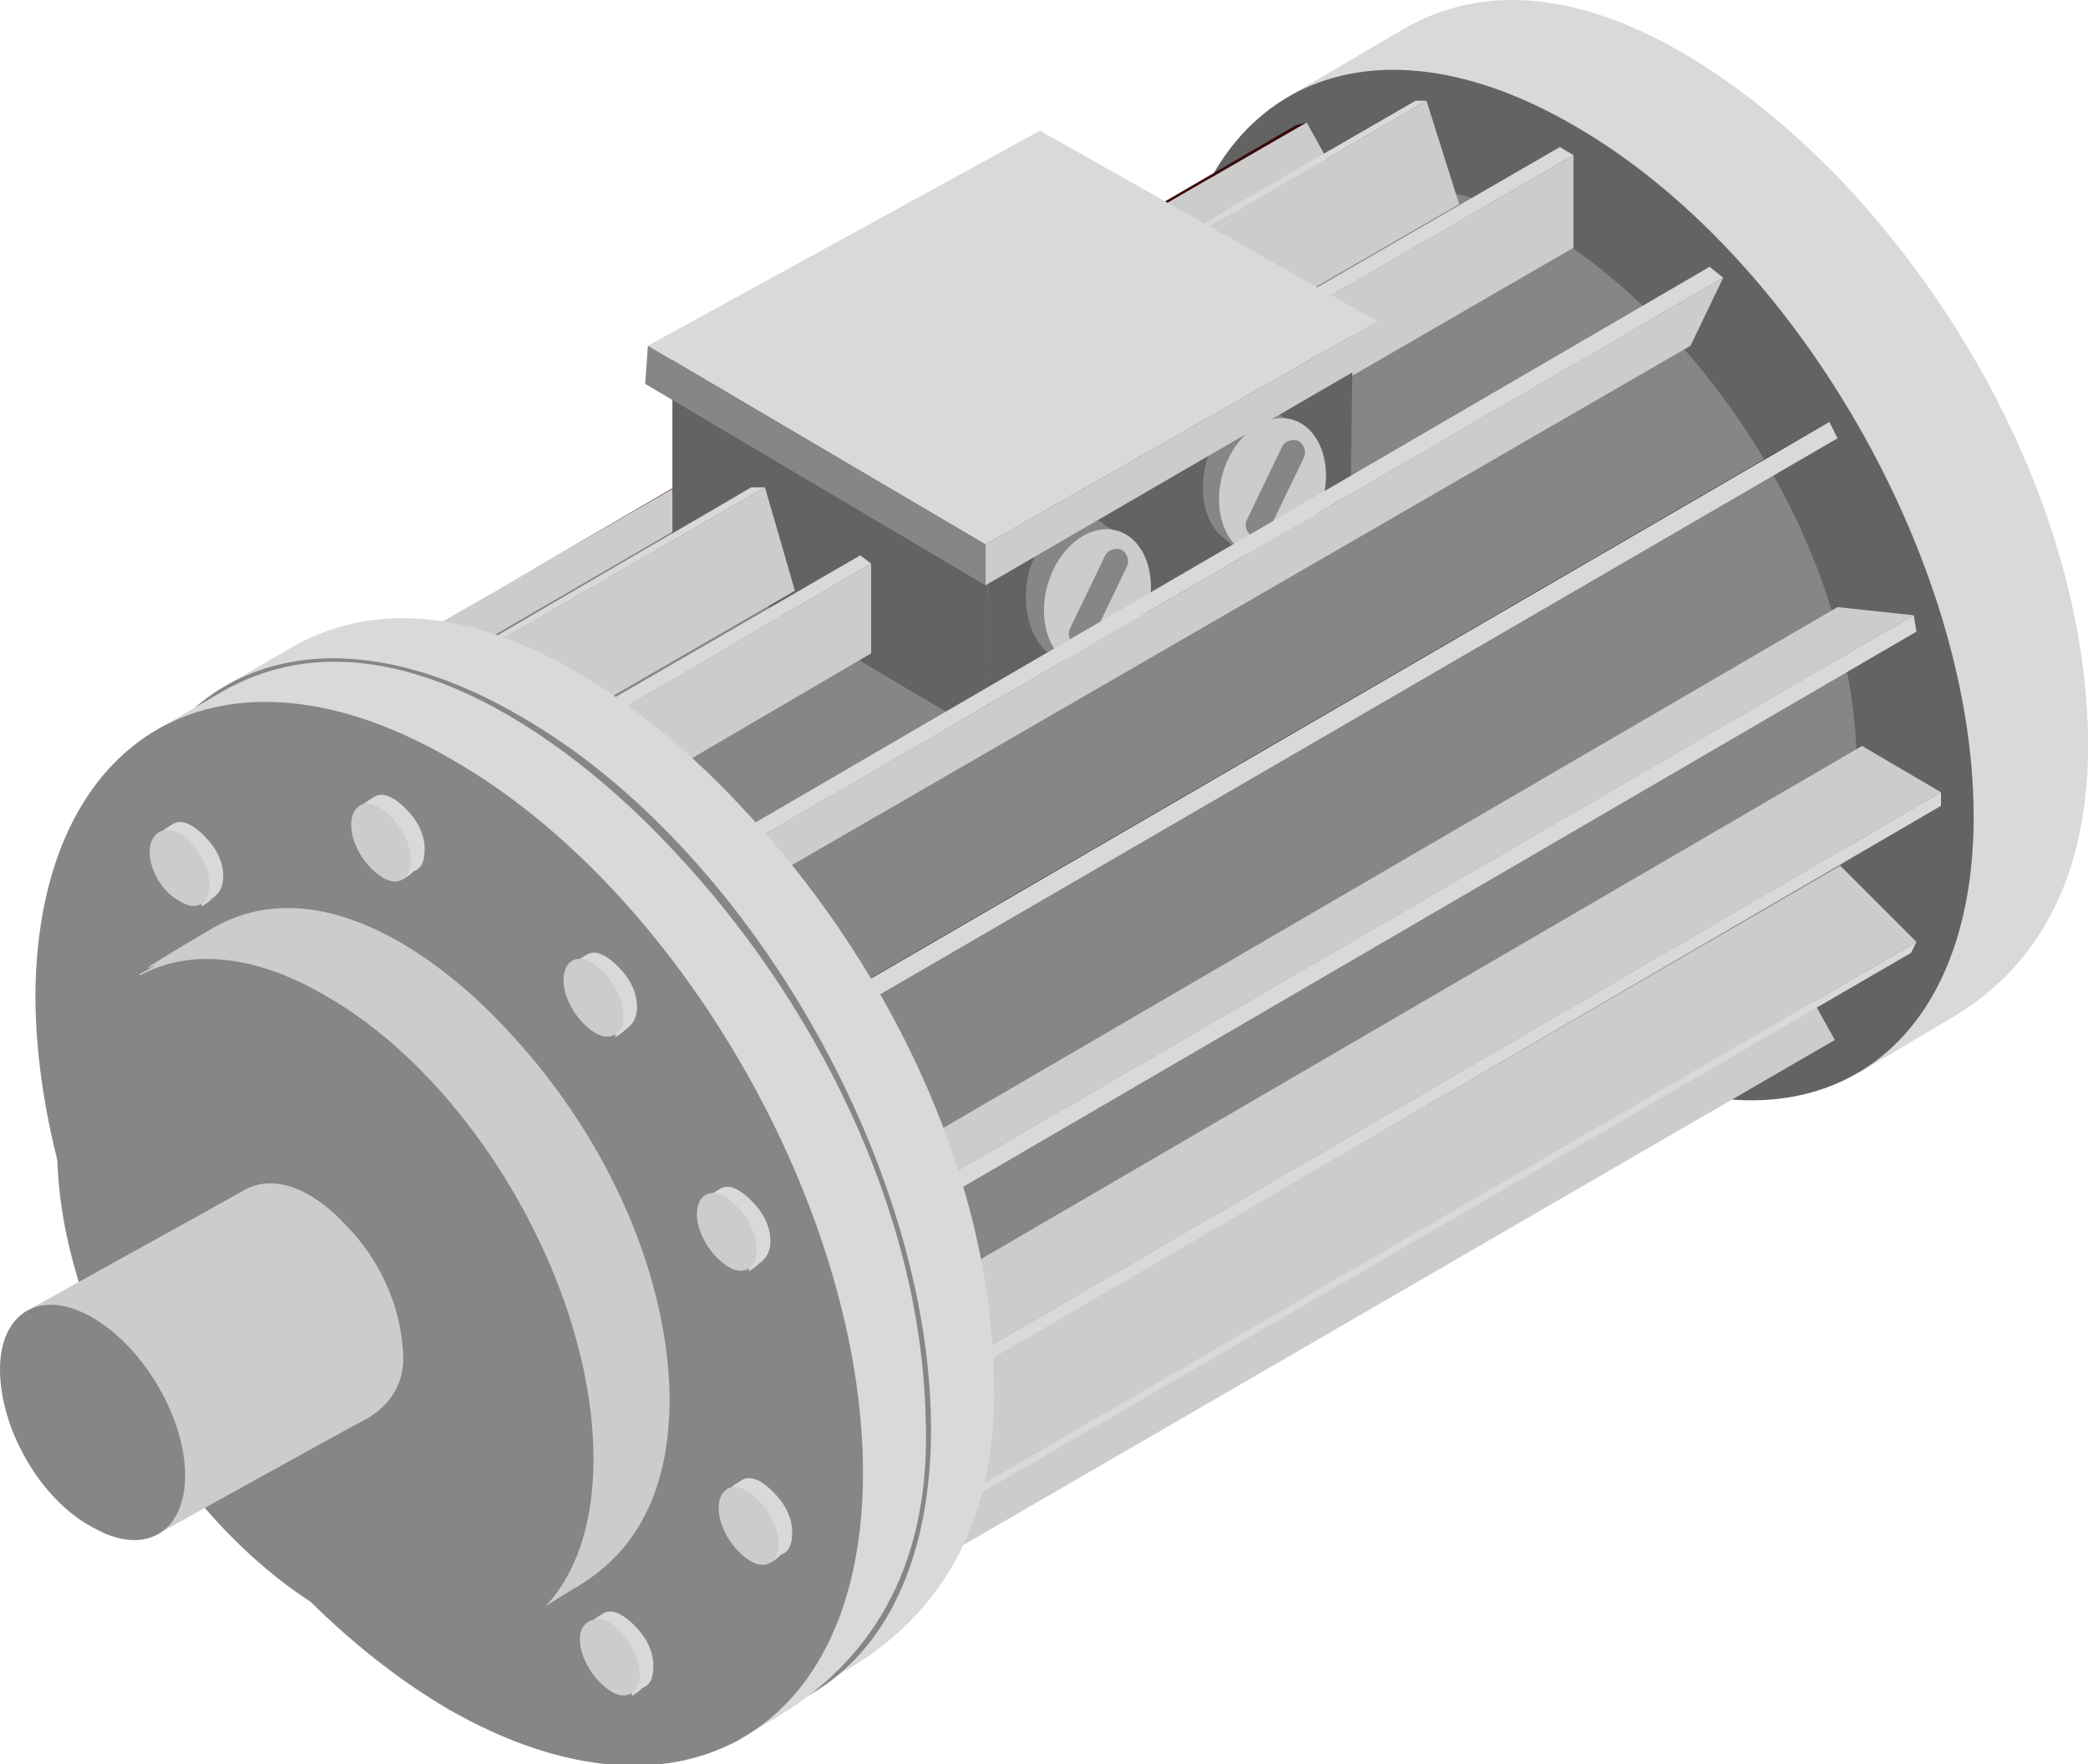 <?xml version="1.0" encoding="utf-8"?>
<!-- Generator: Adobe Illustrator 23.0.3, SVG Export Plug-In . SVG Version: 6.00 Build 0)  -->
<svg version="1.1" xmlns="http://www.w3.org/2000/svg" xmlns:xlink="http://www.w3.org/1999/xlink" x="0px" y="0px"
	 viewBox="0 0 76.7 64.8" style="enable-background:new 0 0 76.7 64.8;" xml:space="preserve">
<style type="text/css">
	.st0{enable-background:new    ;}
	.st1{fill:#D9D9D9;}
	.st2{fill:#636363;}
	.st3{fill:#5B1016;}
	.st4{fill:#3B0B0C;}
	.st5{fill:#CDCCCC;}
	.st6{fill:#868686;}
	.st7{fill:#440C0E;}
	.st8{fill:#5A1013;}
	.st9{fill:#4C0E10;}
	.st10{fill:#651215;}
	.st11{fill-rule:evenodd;clip-rule:evenodd;fill:#868686;}
	.st12{fill:#6ABA82;}
	.st13{fill:#035426;}
	.st14{fill:#31AA59;}
	.st15{fill:#006E32;}
	.st16{fill-rule:evenodd;clip-rule:evenodd;fill:#006E32;}
	.st17{fill:#BFC9E8;}
	.st18{fill:#264B8C;}
	.st19{fill:#9FABD8;}
	.st20{fill:#3458A3;}
	.st21{fill-rule:evenodd;clip-rule:evenodd;fill:#3458A3;}
	.st22{fill:#CC5261;}
	.st23{fill:#BD1622;}
	.st24{fill:#751518;}
	.st25{fill-rule:evenodd;clip-rule:evenodd;fill:#751518;}
</style>
<g id="Capa_2">
</g>
<g id="Capa_1">
	<g>
		<g>
			<g class="st0">
				<path class="st1" d="M76.7,26.9c-0.2-7.4-4-14.9-9-20.2c-3.9-4.1-10.6-8.9-16.2-5.6c-7,4.1-1,0.6-4.1,2.4
					c6,1.7,15.6,6.2,19.2,12.2c3.7,6.2,1.7,23.7,1.7,23.7s0.5-0.3,3.2-1.9C75.4,35.3,76.8,31.4,76.7,26.9z"/>
				<g>
					<path class="st2" d="M57.8,4.6C66,9.3,72.5,20.7,72.5,30c0,9.3-6.6,13.1-14.8,8.4C49.6,33.7,43,22.3,43,13
						C43.1,3.6,49.7-0.1,57.8,4.6z"/>
				</g>
			</g>
		</g>
		<g>
			<g class="st0">
				<g>
					<polygon class="st3" points="12.4,25.1 12.7,24.9 14.8,28.5 14.5,28.7 					"/>
				</g>
				<g>
					<polygon class="st4" points="12.4,25.1 47.6,4.6 48,4.5 12.7,24.9 					"/>
				</g>
				<g>
					<polygon class="st5" points="12.7,24.9 48,4.5 50,8.1 14.8,28.5 					"/>
				</g>
			</g>
			<g class="st0">
				<g>
					<polygon class="st3" points="9.5,28.7 9.6,28.3 12.4,31.1 12.2,31.5 					"/>
				</g>
				<g>
					<polygon class="st6" points="9.6,28.3 44.9,7.8 47.6,10.7 12.4,31.1 					"/>
				</g>
				<g>
					<polygon class="st7" points="12.4,31.1 47.6,10.7 47.4,11.1 12.2,31.5 					"/>
				</g>
			</g>
			<g class="st0">
				<g>
					<polygon class="st3" points="11.4,35.3 11.4,35.9 8.5,34.2 8.5,33.6 					"/>
				</g>
				<g>
					<polygon class="st8" points="11.4,35.3 46.7,14.9 46.7,15.4 11.4,35.9 					"/>
				</g>
				<g>
					<polygon class="st6" points="8.5,33.6 43.7,13.2 46.7,14.9 11.4,35.3 					"/>
				</g>
			</g>
			<g class="st0">
				<g>
					<polygon class="st3" points="26.3,55.8 26.7,55.8 27.8,59.6 27.4,59.6 					"/>
				</g>
				<g>
					<polygon class="st9" points="26.3,55.8 61.5,35.3 61.9,35.4 26.7,55.8 					"/>
				</g>
				<g>
					<polygon class="st6" points="26.7,55.8 61.9,35.4 63.1,39.1 27.8,59.6 					"/>
				</g>
			</g>
			<g class="st0">
				<g>
					<polygon class="st3" points="29.8,55.2 30.1,55 32.2,58.6 31.9,58.8 					"/>
				</g>
				<g>
					<polygon class="st4" points="29.8,55.2 65,34.8 65.4,34.6 30.1,55 					"/>
				</g>
				<g>
					<polygon class="st5" points="30.1,55 65.4,34.6 67.4,38.2 32.2,58.6 					"/>
				</g>
			</g>
			<g class="st0">
				<g>
					<polygon class="st3" points="22,57.6 22,54.2 22.5,54.5 22.5,57.9 					"/>
				</g>
				<g>
					<polygon class="st10" points="22,54.2 57.3,33.7 57.7,34 22.5,54.5 					"/>
				</g>
				<g>
					<polygon class="st6" points="22.5,54.5 57.7,34 57.7,37.4 22.5,57.9 					"/>
				</g>
			</g>
			<g class="st0">
				<g>
					<polygon class="st6" points="31.6,52.2 31.6,54.8 29.3,53.5 29.3,50.9 					"/>
				</g>
				<g>
					<polygon class="st5" points="31.6,52.2 50.9,41 50.8,43.6 31.6,54.8 					"/>
				</g>
				<g>
					<polygon class="st1" points="29.3,50.9 48.6,39.7 50.9,41 31.6,52.2 					"/>
				</g>
			</g>
			<g>
				<g class="st0">
					<path class="st6" d="M68.2,27.7c-0.2-5.7-3.1-11.5-7-15.6c-3-3.2-8.2-6.9-12.6-4.3C43.3,10.9,16.2,27,13.8,28.4
						c4.6,1.3,12.1,4.8,14.9,9.5c2.8,4.8,1.3,18.3,1.3,18.3s32-19,34.1-20.2C67.1,34.2,68.3,31.2,68.2,27.7z"/>
					<g>
						<path class="st6" d="M22,29.2c6.3,3.6,11.4,12.4,11.4,19.7c0,7.2-5.1,10.1-11.4,6.5c-6.3-3.6-11.4-12.5-11.4-19.7
							C10.5,28.5,15.7,25.6,22,29.2z"/>
					</g>
				</g>
			</g>
			<g class="st0">
				<g>
					<polygon class="st3" points="37.8,11.9 38.3,11.9 39.4,15.7 39,15.7 					"/>
				</g>
				<g>
					<polygon class="st1" points="37.8,11.9 52,3.7 52.4,3.7 38.3,11.9 					"/>
				</g>
				<g>
					<polygon class="st5" points="38.3,11.9 52.4,3.7 53.6,7.5 39.4,15.7 					"/>
				</g>
			</g>
			<g class="st0">
				<g>
					<polygon class="st3" points="43.3,16.9 43.3,13.5 43.8,13.8 43.8,17.2 					"/>
				</g>
				<g>
					<polygon class="st1" points="43.3,13.5 57.3,5.4 57.8,5.7 43.8,13.8 					"/>
				</g>
				<g>
					<polygon class="st5" points="43.8,13.8 57.8,5.7 57.8,9.1 43.8,17.2 					"/>
				</g>
			</g>
			<g class="st0">
				<g>
					<polygon class="st3" points="29.8,37.2 31.9,36 32.2,36.6 30.2,37.8 					"/>
				</g>
				<g>
					<polygon class="st4" points="29.8,37.2 65.1,16.7 67.2,15.5 31.9,36 					"/>
				</g>
				<g>
					<polygon class="st1" points="31.9,36 67.2,15.5 67.5,16.1 32.2,36.6 					"/>
				</g>
			</g>
			<g class="st0">
				<g>
					<polygon class="st3" points="32.2,52.6 32.4,52.2 35.1,55.1 34.9,55.5 					"/>
				</g>
				<g>
					<polygon class="st5" points="32.4,52.2 67.6,31.8 70.4,34.6 35.1,55.1 					"/>
				</g>
				<g>
					<polygon class="st1" points="35.1,55.1 70.4,34.6 70.2,35 34.9,55.5 					"/>
				</g>
			</g>
			<g class="st0">
				<g>
					<polygon class="st3" points="33.2,47.9 36.1,49.6 36.1,50.1 33.1,48.4 					"/>
				</g>
				<g>
					<polygon class="st5" points="33.2,47.9 68.4,27.4 71.3,29.1 36.1,49.6 					"/>
				</g>
				<g>
					<polygon class="st1" points="36.1,49.6 71.3,29.1 71.3,29.6 36.1,50.1 					"/>
				</g>
			</g>
			<g class="st0">
				<g>
					<polygon class="st3" points="35.2,43.7 32.5,43.4 32.3,42.8 35,43.1 					"/>
				</g>
				<g>
					<polygon class="st5" points="32.3,42.8 67.5,22.3 70.3,22.6 35,43.1 					"/>
				</g>
				<g>
					<polygon class="st1" points="35,43.1 70.3,22.6 70.4,23.2 35.2,43.7 					"/>
				</g>
			</g>
			<g>
				<polygon class="st5" points="24.7,12.7 38.2,5.3 49.7,11.9 36.3,22.4 24.7,12.7 				"/>
				<polygon class="st2" points="36.2,27 36.3,19.5 49.7,11.9 49.6,19.3 				"/>
				<polygon class="st2" points="36.2,27 24.7,20.2 24.7,12.7 36.3,19.5 				"/>
				<g>
					<g>
						<path class="st11" d="M37.8,21c0.4-1.4,1.5-2.2,2.5-1.9c0.1,0,0.3,0.2,0.3,0.2c0,0,0,0,0,0l0.7,0.4l-2.2,4.6l-0.7-0.4
							C37.8,23.3,37.5,22.2,37.8,21z"/>
						<ellipse transform="matrix(0.282 -0.959 0.959 0.282 7.85 54.434)" class="st5" cx="40.3" cy="22" rx="2.6" ry="1.9"/>
					</g>
					<g>
						<path class="st6" d="M39.7,23.7c-0.1,0-0.1,0-0.2,0c-0.2-0.1-0.3-0.4-0.2-0.6l1.3-2.7c0.1-0.2,0.4-0.3,0.6-0.2
							c0.2,0.1,0.3,0.4,0.2,0.6l-1.3,2.7C40.1,23.6,39.9,23.7,39.7,23.7z"/>
					</g>
				</g>
				<g>
					<g>
						<path class="st11" d="M44.3,17c0.4-1.4,1.5-2.2,2.5-1.9c0.1,0,0.3,0.2,0.3,0.2c0,0,0,0,0,0l0.7,0.4l-2.2,4.6L45,19.8
							C44.3,19.3,44,18.2,44.3,17z"/>
						
							<ellipse transform="matrix(0.282 -0.959 0.959 0.282 16.38 57.742)" class="st5" cx="46.8" cy="17.9" rx="2.6" ry="1.9"/>
					</g>
					<g>
						<path class="st6" d="M46.2,19.7c-0.1,0-0.1,0-0.2,0c-0.2-0.1-0.3-0.4-0.2-0.6l1.3-2.7c0.1-0.2,0.4-0.3,0.6-0.2
							c0.2,0.1,0.3,0.4,0.2,0.6l-1.3,2.7C46.5,19.6,46.4,19.7,46.2,19.7z"/>
					</g>
				</g>
				<g>
					<polygon class="st1" points="23.8,12.7 38.2,4.8 50.6,11.8 36.2,20 23.8,12.7 					"/>
					<g>
						<polygon class="st5" points="36.2,21.5 36.2,20 50.6,11.8 50.5,13.2 						"/>
						<polygon class="st6" points="36.2,21.5 23.7,14.1 23.8,12.7 36.2,20 						"/>
					</g>
				</g>
			</g>
			<g class="st0">
				<g>
					<polygon class="st3" points="26.4,32.7 27.6,30.3 28,30.7 26.8,33.1 					"/>
				</g>
				<g>
					<polygon class="st1" points="27.6,30.3 62.8,9.8 63.3,10.2 28,30.7 					"/>
				</g>
				<g>
					<polygon class="st5" points="28,30.7 63.3,10.2 62.1,12.7 26.8,33.1 					"/>
				</g>
			</g>
			<g class="st0">
				<g>
					<polygon class="st3" points="16.8,24.2 17.2,24.2 18.3,28 17.9,27.9 					"/>
				</g>
				<g>
					<polygon class="st1" points="16.8,24.2 27.6,17.9 28.1,17.9 17.2,24.2 					"/>
				</g>
				<g>
					<polygon class="st5" points="17.2,24.2 28.1,17.9 29.2,21.7 18.3,28 					"/>
				</g>
			</g>
			<g>
				<g>
					<polygon class="st3" points="22.1,29.3 22.1,25.9 22.6,26.2 22.6,29.5 					"/>
				</g>
				<g>
					<polygon class="st1" points="22.1,25.9 31.6,20.4 32,20.7 22.6,26.2 					"/>
				</g>
				<polygon class="st5" points="22.6,26.2 32,20.7 32,24 22.6,29.5 				"/>
			</g>
		</g>
		<g>
			<g>
				<g>
					<g class="st0">
						<path class="st1" d="M36.5,50.4c-0.2-7.6-4.1-15.3-9.3-20.8c-4-4.3-10.9-9.2-16.7-5.7c-7.2,4.2,0.9-0.5-2.3,1.4
							C14.4,27,24.4,31.6,28,37.8c3.8,6.4,1.7,24.4,1.7,24.4s-1.5,0.8,1.3-0.8C35.2,59,36.7,55,36.5,50.4z"/>
						<g>
							<path class="st6" d="M19.1,26.3c8.4,4.8,15.1,16.6,15.1,26.2c0,9.6-6.8,13.5-15.2,8.7C10.6,56.3,3.8,44.6,3.8,34.9
								C3.9,25.3,10.7,21.4,19.1,26.3z"/>
						</g>
					</g>
				</g>
				<g>
					<g class="st0">
						<path class="st1" d="M34,52c-0.2-7.6-4.1-15.3-9.3-20.8c-4-4.3-10.9-9.2-16.7-5.7c-7.2,4.2,0.9-0.5-2.3,1.4
							c6.2,1.8,16.1,6.4,19.8,12.6c3.8,6.4,1.7,24.4,1.7,24.4s-1.5,0.8,1.3-0.8C32.7,60.6,34.2,56.6,34,52z"/>
						<g>
							<path class="st6" d="M16.6,27.9c8.4,4.8,15.1,16.6,15.1,26.2c0,9.6-6.8,13.5-15.2,8.7C8.1,57.9,1.3,46.2,1.3,36.5
								C1.4,26.9,8.2,23,16.6,27.9z"/>
						</g>
					</g>
				</g>
				<g>
					<g class="st0">
						<path class="st5" d="M24.6,51.3c-0.1-4.9-2.6-9.9-6-13.5c-2.6-2.8-7-5.9-10.8-3.7c-4.6,2.7-0.7,0.6-2.7,1.7
							C9,37,15.4,40,17.8,44c2.5,4.1,1.1,15.8,1.1,15.8s0.3-0.3,2.1-1.4C23.7,56.9,24.6,54.3,24.6,51.3z"/>
						<g>
							<path class="st6" d="M12,36.6c5.4,3.1,9.8,10.7,9.8,17c0,6.2-4.4,8.7-9.8,5.6C6.5,56,2.1,48.4,2.1,42.2
								C2.2,36,6.6,33.4,12,36.6z"/>
						</g>
					</g>
				</g>
				<g>
					<g class="st0">
						<path class="st5" d="M14.8,49.6c-0.1-1.7-0.9-3.4-2.1-4.6c-0.9-1-2.4-2-3.7-1.3c-1.6,0.9-7.4,4.1-8.1,4.5
							c1.4,0.4,3.6,1.4,4.4,2.8c0.8,1.4,0.4,5.4,0.4,5.4s7.2-4,7.8-4.3C14.5,51.5,14.9,50.6,14.8,49.6z"/>
						<g>
							<path class="st6" d="M3.4,48.4c1.9,1.1,3.4,3.7,3.4,5.8c0,2.1-1.5,3-3.4,1.9C1.5,55.1,0,52.5,0,50.3
								C0,48.2,1.5,47.3,3.4,48.4z"/>
						</g>
					</g>
				</g>
			</g>
			<g>
				<g class="st0">
					<path class="st1" d="M8.2,32.2c0-0.6-0.3-1.1-0.7-1.5c-0.3-0.3-0.8-0.7-1.2-0.4c-0.5,0.3-0.2,0.2-0.5,0.3
						C6.3,30.7,7,31,7.3,31.5c0.3,0.5,0.1,1.8,0.1,1.8s0.2-0.1,0.4-0.3C8.1,32.8,8.2,32.5,8.2,32.2z"/>
					<g>
						<path class="st5" d="M6.6,30.6c0.6,0.4,1.1,1.2,1.1,1.9c0,0.7-0.5,1-1.1,0.6C6,32.8,5.5,32,5.5,31.3C5.5,30.6,6,30.3,6.6,30.6
							z"/>
					</g>
				</g>
			</g>
			<g>
				<g class="st0">
					<path class="st1" d="M15.6,31.2c0-0.6-0.3-1.1-0.7-1.5c-0.3-0.3-0.8-0.7-1.2-0.4c-0.5,0.3-0.2,0.2-0.5,0.3
						c0.5,0.1,1.2,0.5,1.5,0.9c0.3,0.5,0.1,1.8,0.1,1.8s0.2-0.1,0.4-0.3C15.5,31.9,15.6,31.6,15.6,31.2z"/>
					<g>
						<path class="st5" d="M14,29.7c0.6,0.4,1.1,1.2,1.1,1.9c0,0.7-0.5,1-1.1,0.6c-0.6-0.4-1.1-1.2-1.1-1.9
							C12.9,29.6,13.4,29.3,14,29.7z"/>
					</g>
				</g>
			</g>
			<g>
				<g class="st0">
					<path class="st1" d="M23.4,37c0-0.6-0.3-1.1-0.7-1.5c-0.3-0.3-0.8-0.7-1.2-0.4c-0.5,0.3-0.2,0.2-0.5,0.3
						c0.5,0.1,1.2,0.5,1.5,0.9c0.3,0.5,0.1,1.8,0.1,1.8s0.2-0.1,0.4-0.3C23.3,37.6,23.4,37.3,23.4,37z"/>
					<g>
						<path class="st5" d="M21.8,35.4c0.6,0.4,1.1,1.2,1.1,1.9c0,0.7-0.5,1-1.1,0.6c-0.6-0.4-1.1-1.2-1.1-1.9
							C20.7,35.3,21.2,35,21.8,35.4z"/>
					</g>
				</g>
			</g>
			<g>
				<g class="st0">
					<path class="st1" d="M28.3,45.6c0-0.6-0.3-1.1-0.7-1.5c-0.3-0.3-0.8-0.7-1.2-0.4c-0.5,0.3-0.2,0.2-0.5,0.3
						c0.5,0.1,1.2,0.5,1.5,0.9c0.3,0.5,0.1,1.8,0.1,1.8s0.2-0.1,0.4-0.3C28.2,46.2,28.3,45.9,28.3,45.6z"/>
					<g>
						<path class="st5" d="M26.7,44c0.6,0.4,1.1,1.2,1.1,1.9c0,0.7-0.5,1-1.1,0.6c-0.6-0.4-1.1-1.2-1.1-1.9
							C25.6,43.9,26.1,43.6,26.7,44z"/>
					</g>
				</g>
			</g>
			<g>
				<g class="st0">
					<path class="st1" d="M29.1,56.3c0-0.6-0.3-1.1-0.7-1.5c-0.3-0.3-0.8-0.7-1.2-0.4c-0.5,0.3-0.2,0.2-0.5,0.3
						c0.5,0.1,1.2,0.5,1.5,0.9c0.3,0.5,0.1,1.8,0.1,1.8s0.2-0.1,0.4-0.3C29,57,29.1,56.7,29.1,56.3z"/>
					<g>
						<path class="st5" d="M27.5,54.8c0.6,0.4,1.1,1.2,1.1,1.9c0,0.7-0.5,1-1.1,0.6c-0.6-0.4-1.1-1.2-1.1-1.9
							C26.4,54.7,26.9,54.4,27.5,54.8z"/>
					</g>
				</g>
			</g>
			<g>
				<g class="st0">
					<path class="st1" d="M24,61.2c0-0.6-0.3-1.1-0.7-1.5c-0.3-0.3-0.8-0.7-1.2-0.4c-0.5,0.3-0.2,0.2-0.5,0.3
						c0.5,0.1,1.2,0.5,1.5,0.9c0.3,0.5,0.1,1.8,0.1,1.8s0.2-0.1,0.4-0.3C23.9,61.9,24,61.6,24,61.2z"/>
					<g>
						<path class="st5" d="M22.4,59.6c0.6,0.4,1.1,1.2,1.1,1.9c0,0.7-0.5,1-1.1,0.6c-0.6-0.4-1.1-1.2-1.1-1.9
							C21.3,59.6,21.8,59.3,22.4,59.6z"/>
					</g>
				</g>
			</g>
		</g>
	</g>
</g>
</svg>
